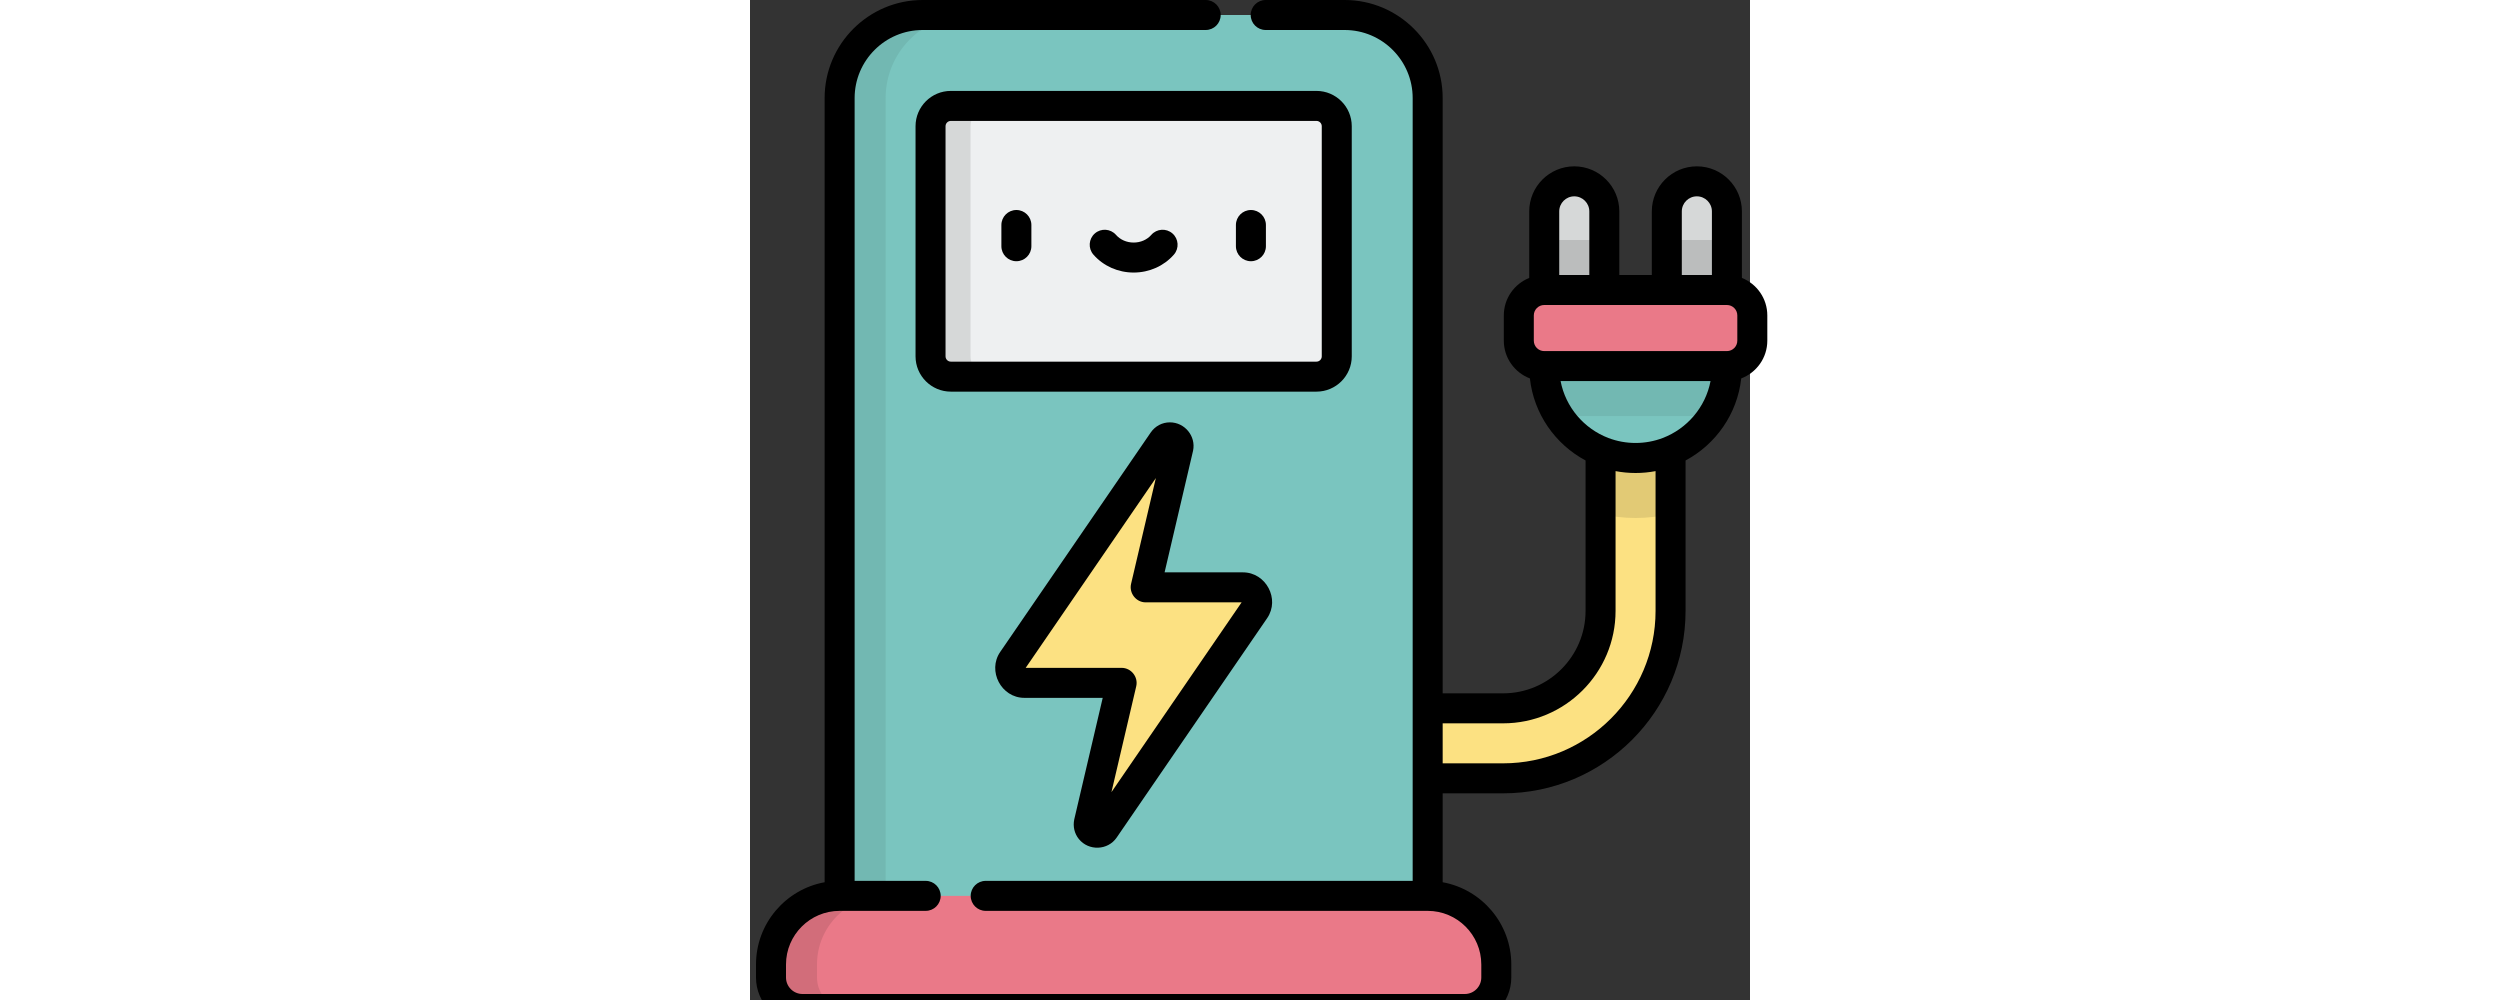 <svg height="20px" viewBox="-3 0 500 500" width="50px" xmlns="http://www.w3.org/2000/svg"><rect x="-3" y="0" width="500" height="500" fill="#333333" stroke="none"/><path d="m373.559 389.168h-64.734c-9.664 0-17.5-7.836-17.5-17.5 0-9.664 7.836-17.5 17.5-17.5h64.734c26.867 0 48.723-21.859 48.723-48.727v-96.441c0-9.664 7.836-17.5 17.5-17.5 9.668 0 17.5 7.836 17.5 17.5v96.441c0 46.164-37.559 83.727-83.723 83.727zm0 0" fill="#fce182"/><path d="m294.316 7.5h-210.98c-22.934 0-41.52 18.59-41.52 41.52v427.195h294.02v-427.195c0-22.93-18.59-41.52-41.52-41.52zm0 0" fill="#7ac5bf"/><path d="m106.336 7.5h-23c-22.934 0-41.52 18.59-41.52 41.52v427.195h23v-427.195c0-22.93 18.586-41.52 41.52-41.52zm0 0" fill="#72b8b2"/><path d="m335.836 447.93h-294.02c-18.953 0-34.316 15.363-34.316 34.316v6.496c0 8.703 7.055 15.758 15.758 15.758h331.137c8.699 0 15.754-7.055 15.754-15.758v-6.496c0-18.953-15.363-34.316-34.312-34.316zm0 0" fill="#ea7988"/><path d="m30.5 488.742v-6.496c0-18.953 15.363-34.316 34.316-34.316h-23c-18.953 0-34.316 15.363-34.316 34.316v6.496c0 8.703 7.055 15.758 15.758 15.758h23c-8.703 0-15.758-7.055-15.758-15.758zm0 0" fill="#d26d7a"/><path d="m280.234 52.957h-182.82c-5.602 0-10.141 4.539-10.141 10.145v115.074c0 5.602 4.539 10.145 10.141 10.145h182.82c5.602 0 10.145-4.543 10.145-10.145v-115.074c0-5.602-4.543-10.145-10.145-10.145zm0 0" fill="#eef0f1"/><path d="m107.273 178.176v-115.074c0-5.602 4.539-10.145 10.141-10.145h-20c-5.602 0-10.141 4.543-10.141 10.145v115.074c0 5.602 4.539 10.145 10.141 10.145h20c-5.602 0-10.141-4.543-10.141-10.145zm0 0" fill="#d6d8d8"/><path d="m243.469 293.68h-48.637l16.359-69.855c.957-4.555-5.047-7.121-7.676-3.281l-75.238 109.695c-3.246 4.746.156 11.188 5.906 11.188h48.633l-16.355 69.852c-.957 4.559 5.047 7.121 7.676 3.281l75.238-109.691c3.242-4.75-.156-11.188-5.906-11.188zm0 0" fill="#fce182"/><path d="m439.781 191.5c-9.664 0-17.5 7.836-17.5 17.5v47.934c5.621 1.336 11.477 2.066 17.5 2.066 6.027 0 11.879-.73 17.5-2.066v-47.934c0-9.664-7.832-17.5-17.5-17.5zm0 0" fill="#e2ca75"/><path d="m439.781 164.023-45 19.023h-.668v.281c0 25.223 20.445 45.672 45.668 45.672 25.227 0 45.672-20.449 45.672-45.672v-.281zm0 0" fill="#7ac5bf"/><path d="m409.137 90.668c-8.297 0-15.023 6.727-15.023 15.023v59.309h30.043v-59.312c0-8.293-6.723-15.02-15.02-15.02zm0 0" fill="#d6d8d8"/><path d="m470.43 90.668c8.297 0 15.023 6.727 15.023 15.023v59.309h-30.047v-59.312c0-8.293 6.727-15.02 15.023-15.02zm0 0" fill="#d6d8d8"/><path d="m485.453 120h-30.047v45h30.047zm0 0" fill="#bbbdbd"/><path d="m394.113 120h30.047v45h-30.047zm0 0" fill="#bbbdbd"/><path d="m394.781 183.047h-.668v.281c0 9.113 2.676 17.594 7.273 24.719h76.789c4.598-7.125 7.277-15.605 7.277-24.719v-.281l-45.672-19.023zm0 0" fill="#72b8b2"/><path d="m485.453 145h-91.34c-7.016 0-12.707 5.688-12.707 12.707v12.633c0 7.02 5.691 12.707 12.707 12.707h91.34c7.016 0 12.707-5.688 12.707-12.707v-12.633c-.004-7.02-5.691-12.707-12.707-12.707zm0 0" fill="#ea7988"/><path d="m297.879 178.176v-115.074c0-9.73-7.918-17.645-17.645-17.645h-182.82c-9.73 0-17.645 7.914-17.645 17.645v115.074c0 9.73 7.918 17.645 17.645 17.645h182.82c9.73 0 17.645-7.918 17.645-17.645zm-203.109 0v-115.074c0-1.457 1.188-2.645 2.645-2.645h182.82c1.457 0 2.645 1.188 2.645 2.645v115.074c0 1.457-1.188 2.645-2.645 2.645h-182.82c-1.457 0-2.645-1.188-2.645-2.645zm0 0"/><path d="m130.191 105c-4.141 0-7.5 3.359-7.5 7.5v10.613c0 4.141 3.359 7.5 7.5 7.5 4.145 0 7.5-3.359 7.5-7.5v-10.613c0-4.141-3.355-7.5-7.5-7.5zm0 0"/><path d="m247.457 105c-4.141 0-7.5 3.359-7.5 7.5v10.613c0 4.141 3.359 7.5 7.5 7.5s7.5-3.359 7.5-7.5v-10.613c0-4.141-3.359-7.5-7.5-7.5zm0 0"/><path d="m208.23 116.727c-3.117-2.727-7.855-2.406-10.582.711-2.133 2.441-5.348 3.84-8.824 3.84-3.473 0-6.691-1.398-8.824-3.84-2.727-3.117-7.465-3.438-10.582-.711-3.121 2.727-3.438 7.465-.711 10.582 4.98 5.699 12.312 8.969 20.117 8.969 7.805 0 15.137-3.27 20.117-8.969 2.727-3.117 2.41-7.855-.711-10.582zm0 0"/><path d="m159.121 409.734c-.738 3.5.105 7.07 2.316 9.793 4.918 6.059 14.484 5.699 18.883-.727 0 0 75.168-109.59 75.246-109.703 6.555-9.555-.574-22.918-12.098-22.918h-39.176l14.199-60.645c.016-.055.027-.109.039-.168 1.531-7.27-4.16-14.191-11.578-14.191-3.883 0-7.395 1.867-9.625 5.125 0 0-75.184 109.617-75.246 109.703-6.457 9.418.488 22.922 12.102 22.922h39.176l-14.203 60.641c-.012.055-.023.113-.035.168zm-24.281-75.809 65.086-94.895s-12.391 52.91-12.398 52.938c-1.055 4.516 2.465 9.211 7.305 9.211h47.977l-65.086 94.891s12.375-52.848 12.395-52.934c1.09-4.648-2.539-9.211-7.301-9.211zm0 0"/><path d="m492.953 138.961v-33.273c0-12.418-10.105-22.52-22.523-22.52-12.418 0-22.523 10.102-22.523 22.52v31.812h-16.25v-31.812c0-12.418-10.102-22.52-22.52-22.52s-22.523 10.102-22.523 22.52v33.273c-7.438 2.984-12.707 10.254-12.707 18.746v12.633c0 8.617 5.43 15.969 13.039 18.871 1.965 17.781 12.73 32.945 27.836 41.027v75.203c0 22.73-18.492 41.227-41.223 41.227h-30.223v-297.648c0-27.027-21.992-49.02-49.02-49.02h-39.473c-4.145 0-7.5 3.359-7.5 7.5s3.355 7.5 7.5 7.5h39.473c18.758 0 34.02 15.262 34.02 34.02v391.414h-213.492c-4.145 0-7.5 3.355-7.5 7.5 0 4.141 3.355 7.5 7.5 7.5h220.992c14.785 0 26.812 12.027 26.812 26.812v6.5c0 4.551-3.703 8.254-8.254 8.254h-331.137c-4.555 0-8.258-3.703-8.258-8.254v-6.5c0-14.785 12.027-26.812 26.812-26.812h43.031c4.141 0 7.5-3.359 7.5-7.5 0-4.145-3.359-7.5-7.5-7.5h-35.531v-391.414c0-18.758 15.262-34.02 34.02-34.02h141.512c4.141 0 7.5-3.359 7.5-7.5s-3.359-7.5-7.5-7.5h-141.512c-27.027 0-49.02 21.988-49.02 49.02v392.098c-19.488 3.547-34.312 20.633-34.312 41.129v6.5c0 12.82 10.434 23.254 23.258 23.254h331.133c12.824 0 23.258-10.434 23.258-23.258v-6.496c0-20.496-14.828-37.582-34.312-41.129v-44.449h30.219c50.305 0 91.227-40.926 91.227-91.227v-75.203c15.105-8.082 25.871-23.246 27.836-41.027 7.609-2.902 13.039-10.254 13.039-18.871v-12.633c0-8.492-5.27-15.762-12.703-18.746zm-30.047-33.273c0-4.148 3.375-7.52 7.523-7.52 4.148 0 7.523 3.375 7.523 7.52v31.812h-15.047zm-61.293 0c0-4.148 3.375-7.52 7.523-7.52 4.145 0 7.52 3.375 7.52 7.52v31.812h-15.043zm48.168 199.754c0 42.031-34.191 76.227-76.223 76.227h-30.223v-20h30.223c31 0 56.223-25.223 56.223-56.227v-69.883c6.586 1.254 13.414 1.258 20 0zm3.594-86.449c-8.684 3.32-18.496 3.32-27.18.004-12.18-4.656-21.387-15.375-23.898-28.449h74.973c-2.512 13.07-11.719 23.789-23.895 28.445zm37.281-48.652c0 2.871-2.332 5.207-5.203 5.207h-91.34c-2.871 0-5.207-2.336-5.207-5.207v-12.633c0-2.871 2.336-5.207 5.207-5.207h91.34c2.871 0 5.203 2.336 5.203 5.207zm0 0"/></svg>